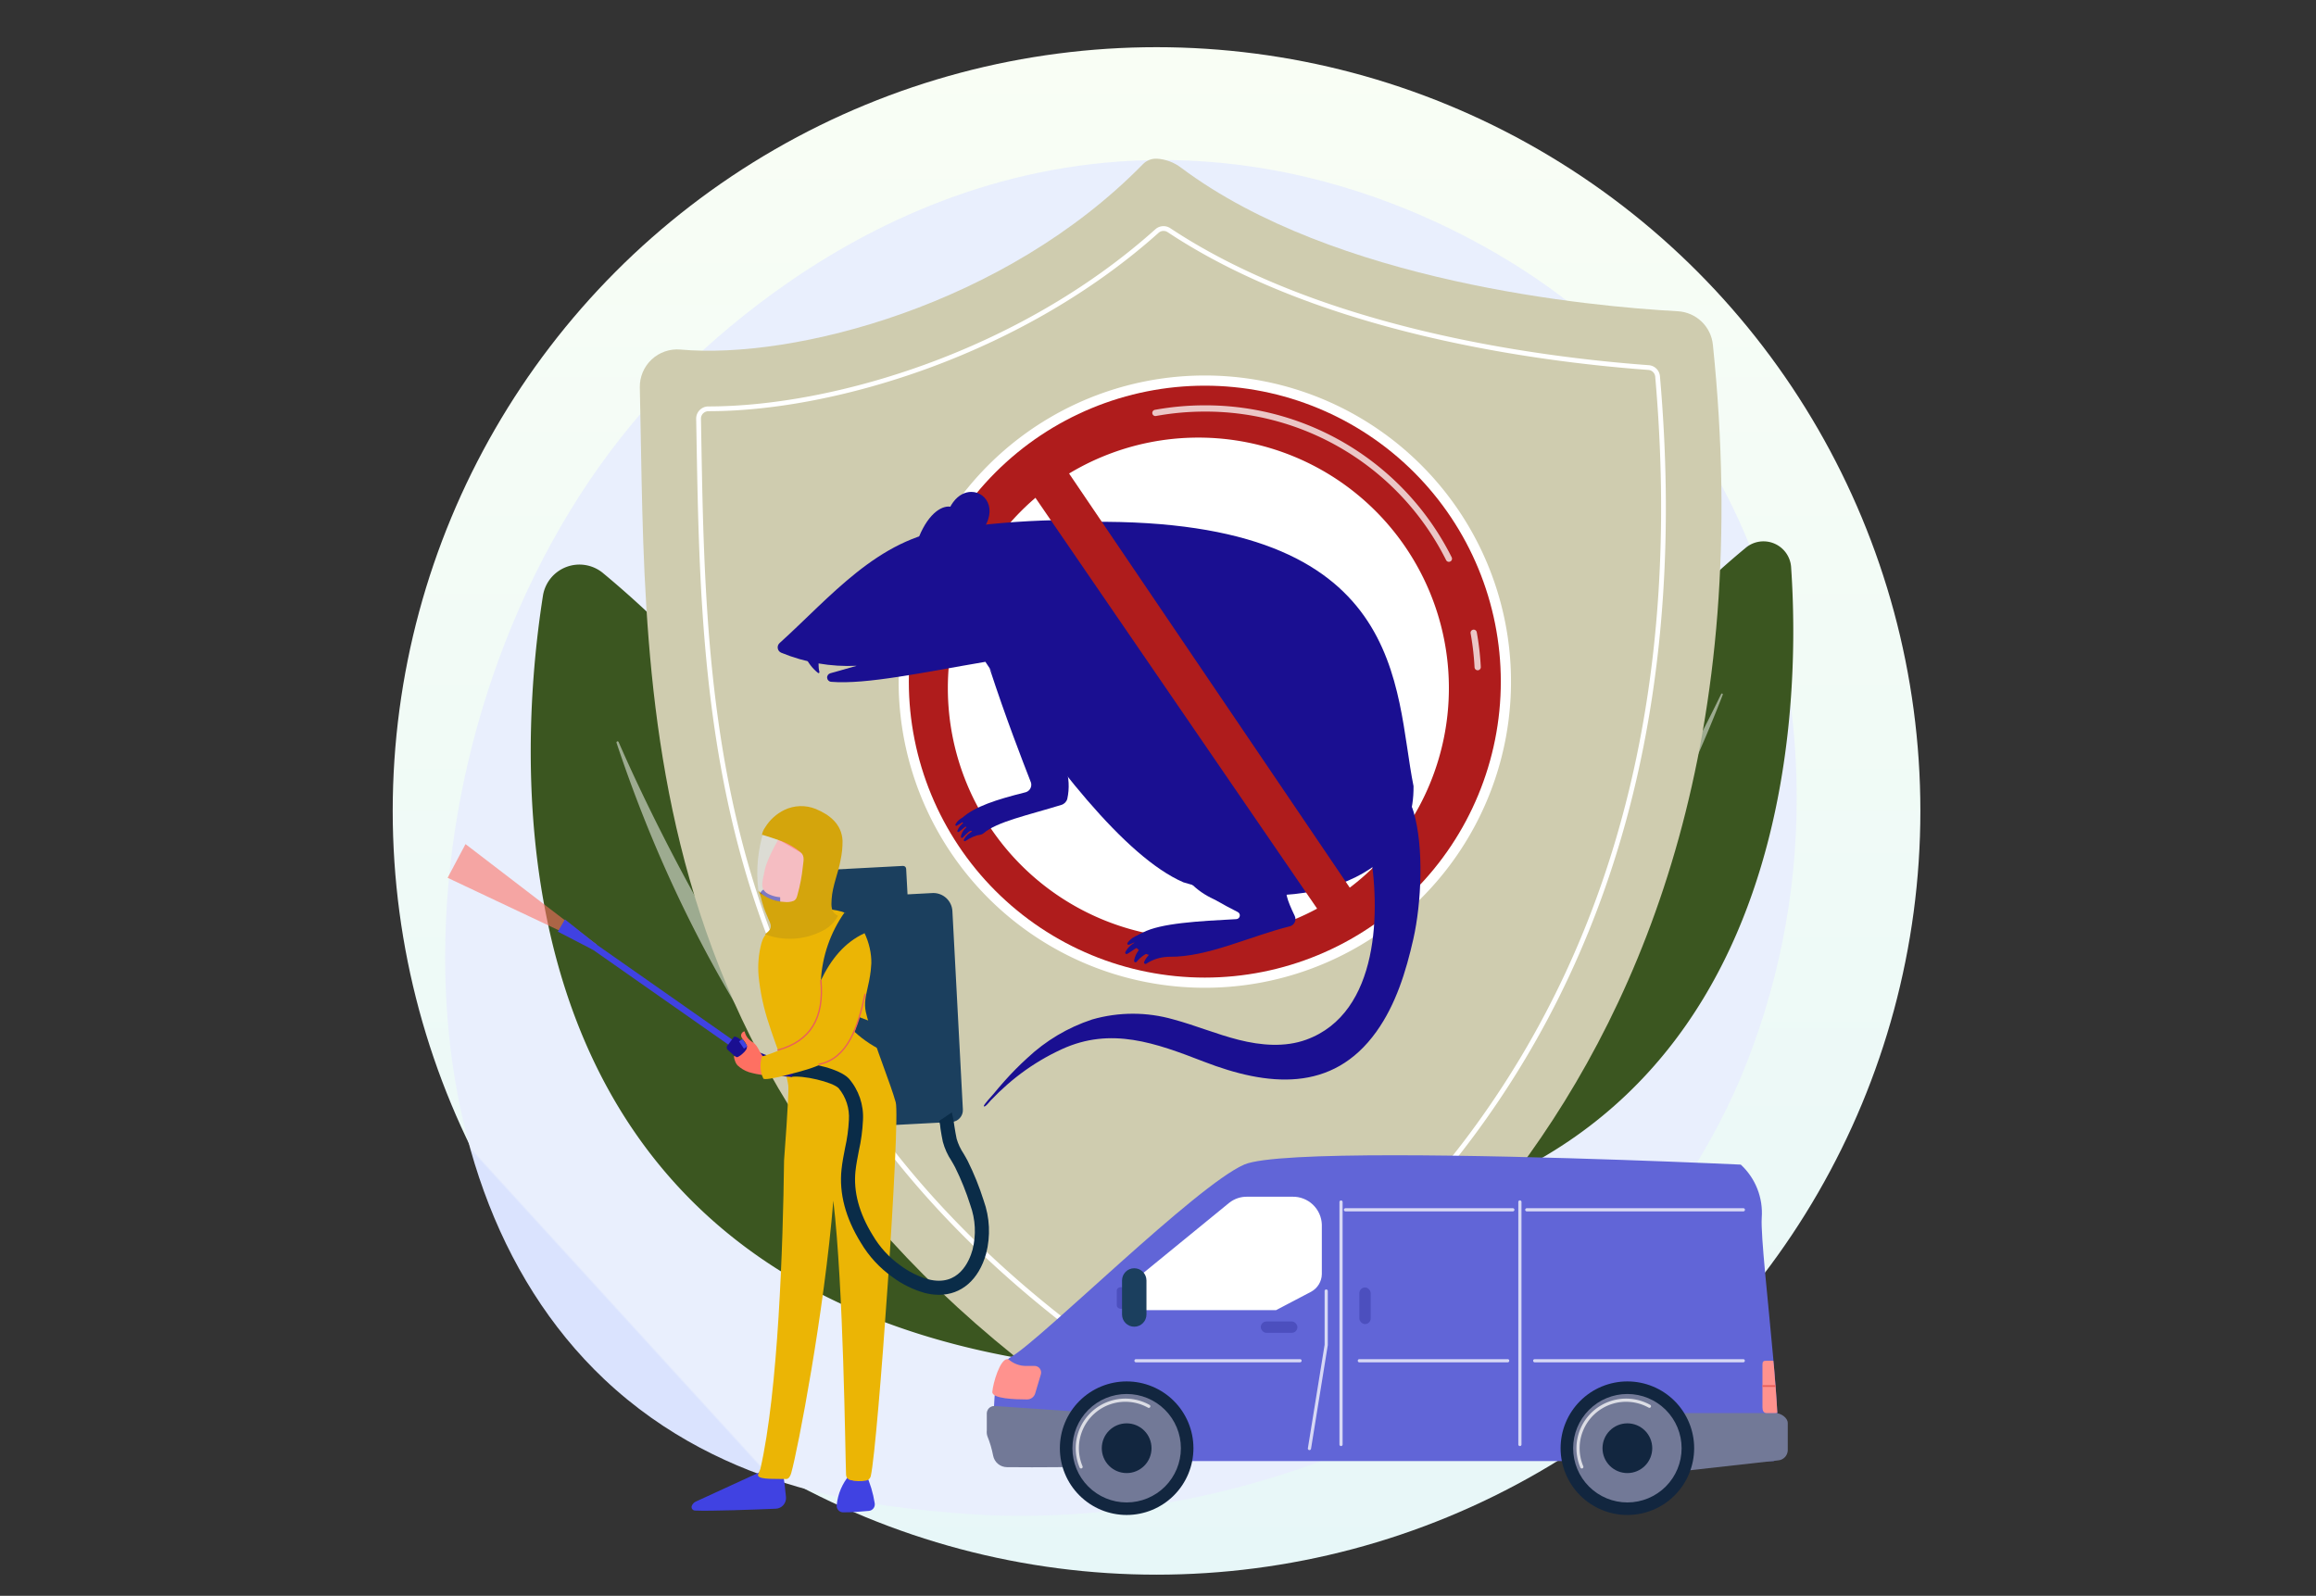 <svg xmlns="http://www.w3.org/2000/svg" xmlns:xlink="http://www.w3.org/1999/xlink" width="460" height="317" viewBox="0 0 460 317">
  <rect x="0" y="0" width="460" height="317" fill="#333333" stroke="none"/>
  <defs>
    <linearGradient id="linear-gradient" x1="0.5" x2="0.5" y2="1" gradientUnits="objectBoundingBox">
      <stop offset="0" stop-color="#f9fef5"/>
      <stop offset="1" stop-color="#e7f7f8"/>
    </linearGradient>
    <clipPath id="clip-path">
      <rect id="Rectángulo_375636" data-name="Rectángulo 375636" width="268.442" height="269.593" fill="none"/>
    </clipPath>
    <clipPath id="clip-path-2">
      <path id="Trazado_815046" data-name="Trazado 815046" d="M36.741,55.7C13.075,84.466.006,123.964,0,161.2v.038c0,32.538,9.982,63.345,31.584,83.774,24.126,22.815,55.024,25.372,70.381,26.643,56.244,4.655,128.028-22.647,155.222-86.21a143.184,143.184,0,0,0,11.255-55.875v-.148c-.012-24.546-6.234-48.886-18.972-68.806a124.168,124.168,0,0,0-25.257-28.657c-3.85-3.174-35.51-28.655-80.616-29.11-.41,0-.817-.006-1.225-.006C81.465,2.847,42.414,48.8,36.741,55.7" transform="translate(0 -2.846)" fill="none"/>
    </clipPath>
    <linearGradient id="linear-gradient-2" x1="0.149" y1="0.846" x2="0.15" y2="0.846" gradientUnits="objectBoundingBox">
      <stop offset="0" stop-color="#dae3fe"/>
      <stop offset="1" stop-color="#e9effd"/>
    </linearGradient>
    <clipPath id="clip-path-3">
      <rect id="Rectángulo_375549" data-name="Rectángulo 375549" width="268.442" height="269.594" fill="none"/>
    </clipPath>
    <clipPath id="clip-path-4">
      <rect id="Rectángulo_375547" data-name="Rectángulo 375547" width="88.57" height="120.08" fill="none"/>
    </clipPath>
    <clipPath id="clip-path-5">
      <rect id="Rectángulo_375548" data-name="Rectángulo 375548" width="78.566" height="102.799" fill="none"/>
    </clipPath>
    <clipPath id="clip-path-6">
      <path id="Trazado_815051" data-name="Trazado 815051" d="M502.988,0a3.614,3.614,0,0,0-2.66,1.039C472.9,29.1,430.921,39.94,408.423,37.917a7.41,7.41,0,0,0-8.07,7.558c1.435,62.289-3,146.356,100.776,211a7.426,7.426,0,0,0,7.094.41c20.823-9.863,121.222-65.74,105.256-219.941a7.407,7.407,0,0,0-6.953-6.635c-17.556-.966-68.129-5.688-98.638-28.49A8.755,8.755,0,0,0,503.034,0Z" transform="translate(-400.351 0.004)" fill="#cfccaf"/>
    </clipPath>
    <clipPath id="clip-path-8">
      <path id="Trazado_815053" data-name="Trazado 815053" d="M1178.312,2051.575c-9.57,4.16-40.361,34.793-46.185,38.123s-2.7,20.778-2.7,20.778h153.967c.962,0,1.078-3.96.787-9.547-.081-1.562-.194-3.294-.328-5.076-.014-.177-.027-.376-.04-.556-.129-1.647-.274-3.371-.427-5.115-1.032-11.551-2.513-24.45-2.3-28.022a13.068,13.068,0,0,0-4.16-10.572s-39.651-1.859-68.879-1.859c-14.573,0-26.554.462-29.739,1.847" transform="translate(-1128.589 -2049.728)" fill="#6165d7"/>
    </clipPath>
    <clipPath id="clip-path-9">
      <path id="Trazado_815054" data-name="Trazado 815054" d="M1114.262,2565.878a1.585,1.585,0,0,0-.414,1.23v3.172a2.752,2.752,0,0,0,.114,1.142,20.583,20.583,0,0,1,1.146,3.87,2.809,2.809,0,0,0,2.727,2.284c6.329.081,14.728-.05,14.728-.05V2566.6l-17.123-1.172c-.038,0-.076,0-.113,0a1.51,1.51,0,0,0-1.067.453" transform="translate(-1113.842 -2565.425)" fill="#727997"/>
    </clipPath>
    <clipPath id="clip-path-10">
      <path id="Trazado_815055" data-name="Trazado 815055" d="M2508.09,2580.016v11.92l22.564-2.527a2.076,2.076,0,0,0,1.871-1.926V2582c0-1.07-1.375-1.982-2.445-1.982Z" transform="translate(-2508.09 -2580.016)" fill="#727997"/>
    </clipPath>
    <clipPath id="clip-path-11">
      <path id="Trazado_815056" data-name="Trazado 815056" d="M2293.92,2528.2a13.265,13.265,0,1,0,13.265-13.265,13.265,13.265,0,0,0-13.265,13.265" transform="translate(-2293.92 -2514.939)" fill="#12263f"/>
    </clipPath>
    <clipPath id="clip-path-12">
      <path id="Trazado_815057" data-name="Trazado 815057" d="M2319.727,2551.517a10.772,10.772,0,1,0,10.772-10.772,10.773,10.773,0,0,0-10.772,10.772" transform="translate(-2319.727 -2540.745)" fill="#727997"/>
    </clipPath>
    <clipPath id="clip-path-14">
      <rect id="Rectángulo_375557" data-name="Rectángulo 375557" width="14.825" height="13.882" fill="none"/>
    </clipPath>
    <clipPath id="clip-path-15">
      <path id="Trazado_815059" data-name="Trazado 815059" d="M2380.114,2606.072a4.94,4.94,0,1,0,4.94-4.94,4.94,4.94,0,0,0-4.94,4.94" transform="translate(-2380.114 -2601.132)" fill="#12263f"/>
    </clipPath>
    <clipPath id="clip-path-16">
      <path id="Trazado_815060" data-name="Trazado 815060" d="M1264.177,2528.2a13.265,13.265,0,1,0,13.265-13.265,13.265,13.265,0,0,0-13.265,13.265" transform="translate(-1264.177 -2514.939)" fill="#12263f"/>
    </clipPath>
    <clipPath id="clip-path-17">
      <path id="Trazado_815061" data-name="Trazado 815061" d="M1289.984,2551.517a10.772,10.772,0,1,0,10.772-10.772,10.773,10.773,0,0,0-10.772,10.772" transform="translate(-1289.984 -2540.745)" fill="#727997"/>
    </clipPath>
    <clipPath id="clip-path-19">
      <rect id="Rectángulo_375562" data-name="Rectángulo 375562" width="14.826" height="13.882" fill="none"/>
    </clipPath>
    <clipPath id="clip-path-20">
      <path id="Trazado_815063" data-name="Trazado 815063" d="M1350.371,2606.072a4.94,4.94,0,1,0,4.94-4.94,4.94,4.94,0,0,0-4.94,4.94" transform="translate(-1350.371 -2601.132)" fill="#12263f"/>
    </clipPath>
    <clipPath id="clip-path-21">
      <path id="Trazado_815064" data-name="Trazado 815064" d="M1423.418,2135.023a5.6,5.6,0,0,0-3.582,1.222l-19.568,15.988a3.1,3.1,0,0,0-.844,3.272,2.966,2.966,0,0,0,2.584,2.046h27.157l6.975-3.662a4.076,4.076,0,0,0,2.109-3.47v-9.865a5.731,5.731,0,0,0-5.855-5.532Z" transform="translate(-1399.264 -2135.023)" fill="#fff"/>
    </clipPath>
    <clipPath id="clip-path-23">
      <rect id="Rectángulo_375566" data-name="Rectángulo 375566" width="0.632" height="48.808" fill="none"/>
    </clipPath>
    <clipPath id="clip-path-25">
      <rect id="Rectángulo_375568" data-name="Rectángulo 375568" width="33.905" height="0.632" fill="none"/>
    </clipPath>
    <clipPath id="clip-path-26">
      <rect id="Rectángulo_375569" data-name="Rectángulo 375569" width="43.609" height="0.632" fill="none"/>
    </clipPath>
    <clipPath id="clip-path-27">
      <rect id="Rectángulo_375570" data-name="Rectángulo 375570" width="42.049" height="0.632" fill="none"/>
    </clipPath>
    <clipPath id="clip-path-28">
      <rect id="Rectángulo_375571" data-name="Rectángulo 375571" width="30.092" height="0.632" fill="none"/>
    </clipPath>
    <clipPath id="clip-path-29">
      <rect id="Rectángulo_375572" data-name="Rectángulo 375572" width="3.96" height="31.926" fill="none"/>
    </clipPath>
    <clipPath id="clip-path-30">
      <path id="Trazado_815072" data-name="Trazado 815072" d="M1125.281,2475.635c-.1,1.357,4.572,1.5,6.891,1.5a1.677,1.677,0,0,0,1.622-1.2l1.116-3.749a1.314,1.314,0,0,0-1.37-1.708h-1.463a5.212,5.212,0,0,1-3.585-1.312.69.69,0,0,0-.226-.038c-1.469,0-2.854,4.785-2.987,6.5" transform="translate(-1125.279 -2469.135)" fill="none"/>
    </clipPath>
    <linearGradient id="linear-gradient-3" x1="-10.61" y1="2.848" x2="-10.6" y2="2.848" gradientUnits="objectBoundingBox">
      <stop offset="0" stop-color="#febbba"/>
      <stop offset="1" stop-color="#ff928e"/>
    </linearGradient>
    <clipPath id="clip-path-31">
      <path id="Trazado_815073" data-name="Trazado 815073" d="M1381.255,2321.677v2.956c0,.371.366.672.867.672s.866-.3.866-.672v-2.956c0-.371-.365-.672-.866-.672s-.867.3-.867.672" transform="translate(-1381.255 -2321.005)" fill="#4c4fbe"/>
    </clipPath>
    <clipPath id="clip-path-32">
      <path id="Trazado_815074" data-name="Trazado 815074" d="M1392.021,2284.584v6.759a2.426,2.426,0,0,0,4.852,0v-6.759a2.426,2.426,0,1,0-4.852,0" transform="translate(-1392.021 -2282.158)" fill="#1b3f5e"/>
    </clipPath>
    <clipPath id="clip-path-34">
      <rect id="Rectángulo_375577" data-name="Rectángulo 375577" width="33.211" height="0.632" fill="none"/>
    </clipPath>
    <clipPath id="clip-path-35">
      <rect id="Rectángulo_375580" data-name="Rectángulo 375580" width="2.253" height="7.279" rx="1.126" fill="#4c4fbe"/>
    </clipPath>
    <clipPath id="clip-path-36">
      <rect id="Rectángulo_375582" data-name="Rectángulo 375582" width="7.279" height="2.253" rx="1.126" fill="#4c4fbe"/>
    </clipPath>
    <clipPath id="clip-path-37">
      <path id="Trazado_815076" data-name="Trazado 815076" d="M2709.878,2472.356c-.632,0-.823.137-.823.769v8.466c0,.631.192,1.164.823,1.164h1.747a1.122,1.122,0,0,0,.379-.078c-.081-1.562-.193-3.263-.328-5.044-.013-.177-.026-.173-.04-.353-.129-1.648-.274-3.883-.427-4.922Z" transform="translate(-2709.055 -2472.356)" fill="none"/>
    </clipPath>
    <linearGradient id="linear-gradient-4" x1="-78.679" y1="2.94" x2="-78.65" y2="2.94" xlink:href="#linear-gradient-3"/>
    <clipPath id="clip-path-38">
      <path id="Trazado_815077" data-name="Trazado 815077" d="M2709.055,2522.6v.346h2.621c-.013-.346-.026-.346-.04-.346Z" transform="translate(-2709.055 -2522.598)" fill="none"/>
    </clipPath>
    <linearGradient id="linear-gradient-5" x1="-154.269" y1="11.253" x2="-154.212" y2="11.253" gradientUnits="objectBoundingBox">
      <stop offset="0" stop-color="#e1473d"/>
      <stop offset="1" stop-color="#e9605a"/>
    </linearGradient>
    <clipPath id="clip-path-39">
      <path id="Trazado_815078" data-name="Trazado 815078" d="M522.156,2689.03l-14.526,6.676a1.55,1.55,0,0,0-.792.835.692.692,0,0,0,.609.948c3.155.141,11.949-.192,16.06-.364a2.127,2.127,0,0,0,2.035-2.3c-.27-3.087-.821-6.206-.821-6.206Z" transform="translate(-506.789 -2688.615)" fill="none"/>
    </clipPath>
    <linearGradient id="linear-gradient-6" x1="-3.887" y1="0.763" x2="-3.88" y2="0.763" gradientUnits="objectBoundingBox">
      <stop offset="0" stop-color="#4f52ff"/>
      <stop offset="1" stop-color="#4042e2"/>
    </linearGradient>
    <clipPath id="clip-path-40">
      <path id="Trazado_815079" data-name="Trazado 815079" d="M648.215,2667.836c1.738,1.334,4.282.149,4.282.149l.443-3.73-3.671-.576Z" transform="translate(-648.215 -2663.679)" fill="none"/>
    </clipPath>
    <linearGradient id="linear-gradient-7" x1="-13.251" y1="2.245" x2="-13.23" y2="2.245" gradientUnits="objectBoundingBox">
      <stop offset="0" stop-color="#f9b776"/>
      <stop offset="1" stop-color="#f47960"/>
    </linearGradient>
    <clipPath id="clip-path-41">
      <path id="Trazado_815080" data-name="Trazado 815080" d="M807.689,2705.638a10.914,10.914,0,0,0-2.548,5.985,1.294,1.294,0,0,0,1.281,1.443c1.674.011,3.764-.16,5.121-.293a1.3,1.3,0,0,0,1.142-1.554,22.442,22.442,0,0,0-1.726-5.758Z" transform="translate(-805.132 -2705.461)" fill="none"/>
    </clipPath>
    <linearGradient id="linear-gradient-8" x1="-8.31" y1="0.978" x2="-8.3" y2="0.978" xlink:href="#linear-gradient-6"/>
    <clipPath id="clip-path-42">
      <path id="Trazado_815081" data-name="Trazado 815081" d="M831.207,2659.583a3.649,3.649,0,0,0,3.045-.209l1.034-5.641-3.586-.219Z" transform="translate(-831.207 -2653.513)" fill="none"/>
    </clipPath>
    <linearGradient id="linear-gradient-9" x1="-19.679" y1="2.01" x2="-19.655" y2="2.01" xlink:href="#linear-gradient-7"/>
    <clipPath id="clip-path-43">
      <path id="Trazado_815082" data-name="Trazado 815082" d="M773.942,1454.649l-17.914.946.328,6.216,18.519-.978-.3-5.611a.605.605,0,0,0-.6-.574h-.032" transform="translate(-756.028 -1454.648)" fill="#1b3f5e"/>
    </clipPath>
    <clipPath id="clip-path-44">
      <path id="Trazado_815083" data-name="Trazado 815083" d="M777.91,1510.415l-22.887,1.208a1.133,1.133,0,0,0-1.068,1.187l2.286,43.295a1.133,1.133,0,0,0,1.187,1.068l24.315-1.284a2.358,2.358,0,0,0,2.224-2.472l-2.081-39.427a3.793,3.793,0,0,0-3.775-3.581q-.1,0-.2.005" transform="translate(-753.953 -1510.41)" fill="#1b3f5e"/>
    </clipPath>
    <clipPath id="clip-path-45">
      <path id="Trazado_815085" data-name="Trazado 815085" d="M654.743,1490.968c-3.608.039-6.524.944-6.513,2.021s2.946,1.92,6.554,1.882,6.524-.944,6.513-2.022c-.011-1.054-2.818-1.883-6.316-1.883h-.238" transform="translate(-648.231 -1490.967)" fill="none"/>
    </clipPath>
    <linearGradient id="linear-gradient-10" x1="-4.65" y1="23.796" x2="-4.643" y2="23.796" gradientUnits="objectBoundingBox">
      <stop offset="0" stop-color="#09005d"/>
      <stop offset="1" stop-color="#1a0f91"/>
    </linearGradient>
    <clipPath id="clip-path-46">
      <path id="Trazado_815086" data-name="Trazado 815086" d="M688.756,1485.617l.08,6.529a1.1,1.1,0,0,0,.621.981c3.432,1.611,5.7.309,6.706-.546a1.175,1.175,0,0,0,.344-1.287l-2.658-7.533Z" transform="translate(-688.756 -1483.761)" fill="none"/>
    </clipPath>
    <linearGradient id="linear-gradient-11" x1="-4.952" y1="11.481" x2="-4.944" y2="11.481" xlink:href="#linear-gradient-3"/>
    <clipPath id="clip-path-47">
      <path id="Trazado_815087" data-name="Trazado 815087" d="M652.665,1397.759c-.483,2.529-1.253,4.108,1.623,5.016a6.317,6.317,0,0,0,7.239-2.585s2.63-3.628,2.372-5.292-7.988-4.237-7.988-4.237-2.763,4.57-3.246,7.1" transform="translate(-652.196 -1390.66)" fill="none"/>
    </clipPath>
    <linearGradient id="linear-gradient-12" x1="-3.264" y1="7.567" x2="-3.259" y2="7.567" xlink:href="#linear-gradient-3"/>
    <clipPath id="clip-path-48">
      <path id="Trazado_815088" data-name="Trazado 815088" d="M739.336,1453.51l.175,1.407c1.133.033,3.593-2.288,2.32-3.344a.875.875,0,0,0-.565-.226c-1.047,0-1.93,2.162-1.93,2.162" transform="translate(-739.336 -1451.348)" fill="none"/>
    </clipPath>
    <linearGradient id="linear-gradient-13" x1="-13.561" y1="24.985" x2="-13.542" y2="24.985" xlink:href="#linear-gradient-7"/>
    <clipPath id="clip-path-49">
      <path id="Trazado_815089" data-name="Trazado 815089" d="M652.957,1543.286c-1.182.146-2.338.123-3.509.364q-1.026.211-2.028.521a8.4,8.4,0,0,0-1.878.695.121.121,0,0,0-.059.061.127.127,0,0,0,.024.1c.4.716.807,1.342.394,2.161-.2.394-.608.6-.9.914a3.7,3.7,0,0,0-.725,1.205c-.08.2-.15.41-.211.619a19.022,19.022,0,0,0-.557,6.467,43.448,43.448,0,0,0,2.109,9.712c.869,2.9,3.41,9.036,3.786,12.047.2,1.632-.848,14.9-.836,14.909-.2,16.669-1.162,45.874-4.707,61.281-.083.361-.61,1.07-.428,1.381.442.756,3.7.544,5.531.608.568.02.873-.647,1.034-1.213,1.311-4.625,6.556-31.928,8.357-54.079,2.04,17.413,2.34,49.459,2.528,54.464a1.073,1.073,0,0,0,.744.995,7.276,7.276,0,0,0,3.257.136,1.151,1.151,0,0,0,.912-.895c1.436-6.35,5.919-70.82,4.952-74.237-1.116-3.921-3.427-9.4-4.551-13.322-.442-1.542-1.043-3.04-1.386-4.61-.4-1.81.04-3.306.415-5.092a25.407,25.407,0,0,0,.675-4.588c.091-3.747-1.889-9.1-5.845-10.261a14.462,14.462,0,0,0-4.085-.539,24.648,24.648,0,0,0-3.01.2" transform="translate(-643.392 -1543.084)" fill="#ebb505"/>
    </clipPath>
    <clipPath id="clip-path-51">
      <rect id="Rectángulo_375596" data-name="Rectángulo 375596" width="10.184" height="14.527" fill="none"/>
    </clipPath>
    <clipPath id="clip-path-52">
      <path id="Trazado_815090" data-name="Trazado 815090" d="M643.03,1383.143a27.782,27.782,0,0,0-1.085,11.628c1.79,2.36,2.316,1.822,5.535,2.837a2.527,2.527,0,0,0,2.8-2.047l1.636-7.274Z" transform="translate(-641.732 -1383.143)" fill="none"/>
    </clipPath>
    <linearGradient id="linear-gradient-14" x1="-5.916" y1="9.207" x2="-5.906" y2="9.207" xlink:href="#linear-gradient-2"/>
    <clipPath id="clip-path-53">
      <path id="Trazado_815091" data-name="Trazado 815091" d="M649.171,1332.406a9.236,9.236,0,0,0-3.816,3.467,3.679,3.679,0,0,0-.632,1.471c.008-.083,3.663,1.146,3.974,1.275a13.65,13.65,0,0,1,3.682,2.159c.967.826.543,1.872.455,3a32.361,32.361,0,0,1-1.015,5.352c-.145.576-.252,1.061-.8,1.336a3.739,3.739,0,0,1-1.848.208A8,8,0,0,1,644,1348.51a4.749,4.749,0,0,1,.5,1.217q.25,1.016.577,2.012c.346,1.045.836,2.01,1.242,3.026.468,1.169-.121,1.627-.981,2.346a14.136,14.136,0,0,0,11.157-.569,6.918,6.918,0,0,0,3.34-3.128c-1.428-.631-1.356-1.975-1.269-3.3.173-2.659,1.307-5.136,1.774-7.741a17.293,17.293,0,0,0,.392-3.88c-.159-3.244-2.531-5.137-5.319-6.288a7.7,7.7,0,0,0-6.242.2" transform="translate(-644.001 -1331.64)" fill="#d4a50c"/>
    </clipPath>
    <clipPath id="clip-path-54">
      <path id="Trazado_815092" data-name="Trazado 815092" d="M705.609,1859.206l.518,2.749c2.248-.425,8.283.995,9.49,2.233a8.94,8.94,0,0,1,2.039,6.287,32.235,32.235,0,0,1-.769,5.618c-.27,1.377-.549,2.8-.7,4.247-.5,4.721.787,9.613,3.834,14.538a22.292,22.292,0,0,0,6.252,6.8,19.678,19.678,0,0,0,6.461,3.184,11.342,11.342,0,0,0,2.8.367c4.445,0,7.92-2.959,9.379-8.2a17.886,17.886,0,0,0-.491-10.53,54.7,54.7,0,0,0-3.169-7.861c-.259-.5-.547-.992-.826-1.465a10.684,10.684,0,0,1-1.375-2.94c-.173-.8-.3-1.6-.436-2.443A19.964,19.964,0,0,0,738.1,1869l-2.513,1.683a6.775,6.775,0,0,1,.258,1.544c.135.848.275,1.725.466,2.6a12.89,12.89,0,0,0,1.7,3.764c.271.459.526.893.748,1.325a52.255,52.255,0,0,1,3.006,7.478,15.1,15.1,0,0,1,.445,8.883c-.634,2.278-2.759,7.411-8.791,5.874a17.021,17.021,0,0,1-5.544-2.762,19.34,19.34,0,0,1-5.481-5.977c-2.712-4.385-3.866-8.681-3.431-12.77.141-1.324.4-2.627.666-4.006a34.8,34.8,0,0,0,.821-6.108,11.584,11.584,0,0,0-2.833-8.287c-1.847-1.895-7.3-3.14-10.565-3.14a8.025,8.025,0,0,0-1.446.111" transform="translate(-705.609 -1859.095)" fill="#0a2c48"/>
    </clipPath>
    <clipPath id="clip-path-55">
      <rect id="Rectángulo_375601" data-name="Rectángulo 375601" width="1.259" height="37.951" transform="matrix(0.574, -0.819, 0.819, 0.574, 0, 1.031)" fill="none"/>
    </clipPath>
    <linearGradient id="linear-gradient-15" x1="-1.03" y1="3.471" x2="-1.026" y2="3.471" xlink:href="#linear-gradient-6"/>
    <clipPath id="clip-path-56">
      <path id="Trazado_815093" data-name="Trazado 815093" d="M580.437,1805.7l-1.155,1.567a.678.678,0,0,0-.179.941c3.406,3.256,6.654,5.063,12.785,5.468l1.191-2.8c-4.972-.777-8.859-2.2-11.292-4.491a2.031,2.031,0,0,0-1.184-.726.292.292,0,0,0-.167.045" transform="translate(-578.985 -1805.659)" fill="none"/>
    </clipPath>
    <linearGradient id="linear-gradient-16" x1="-5.132" y1="6.312" x2="-5.124" y2="6.312" xlink:href="#linear-gradient-10"/>
    <clipPath id="clip-path-57">
      <path id="Trazado_815094" data-name="Trazado 815094" d="M596.034,1795.006a.7.7,0,0,0-.373.229c-.563.626,0,1.193.411,1.711.344.439.713,1.073.392,1.631a3.547,3.547,0,0,1-.732.838,3.747,3.747,0,0,1-.9.643.423.423,0,0,1-.343.049c-.055-.015-.4-.252-.41-.246-.212.133.155,1.062.235,1.258a1.988,1.988,0,0,0,.4.625,6.131,6.131,0,0,0,2.279,1.359,20.033,20.033,0,0,0,2.919.6,4.378,4.378,0,0,0,2.172.073,1.551,1.551,0,0,0,1.145-1.514,1.062,1.062,0,0,0-.025-.134,1.529,1.529,0,0,0-.779-.907c-.631-.35-1.365-.4-2.008-.743-1.339-.709-1.4-2.509-2.675-3.325a3.232,3.232,0,0,1-1.6-2.083.1.1,0,0,0-.02-.054.066.066,0,0,0-.05-.018.18.18,0,0,0-.033,0" transform="translate(-594.013 -1795.003)" fill="none"/>
    </clipPath>
    <linearGradient id="linear-gradient-17" x1="-5.837" y1="9.515" x2="-5.827" y2="9.515" gradientUnits="objectBoundingBox">
      <stop offset="0" stop-color="#ff928e"/>
      <stop offset="1" stop-color="#fe7062"/>
    </linearGradient>
    <clipPath id="clip-path-58">
      <path id="Trazado_815095" data-name="Trazado 815095" d="M662.361,1603.708a8.861,8.861,0,0,0-1.76,5.109c-.3,3.678.421,7.88-1.9,11.025s-6.261,4.9-9.9,6.006a5.835,5.835,0,0,0,.255,4.36c.305.646,7.779-1.5,8.651-1.778a21.216,21.216,0,0,0,6.25-3.036c2.3-1.711,3.2-3.709,3.949-6.385q.75-2.675,1.375-5.382.395-1.71.74-3.43a9.446,9.446,0,0,0,.175-4.205,5.037,5.037,0,0,0-4.725-3.75,4.011,4.011,0,0,0-3.109,1.468" transform="translate(-648.497 -1602.24)" fill="#ebb505"/>
    </clipPath>
    <clipPath id="clip-path-59">
      <path id="Trazado_815096" data-name="Trazado 815096" d="M604.962,1811.173l-.6.405.98,1.441.612-.416a.1.1,0,0,0,.026-.138l-.857-1.26a.119.119,0,0,0-.166-.032" transform="translate(-604.367 -1811.153)" fill="none"/>
    </clipPath>
    <linearGradient id="linear-gradient-18" x1="-35.395" y1="50.723" x2="-35.336" y2="50.723" xlink:href="#linear-gradient-6"/>
    <clipPath id="clip-path-61">
      <rect id="Rectángulo_375607" data-name="Rectángulo 375607" width="29.636" height="19.99" fill="none"/>
    </clipPath>
    <clipPath id="clip-path-62">
      <path id="Trazado_815097" data-name="Trazado 815097" d="M34.708,1429.783l-26.081-19.99-3.554,6.693,25.988,12.279Z" transform="translate(-5.072 -1409.794)" fill="none"/>
    </clipPath>
    <linearGradient id="linear-gradient-19" x1="0.045" y1="3.956" x2="0.048" y2="3.956" xlink:href="#linear-gradient-17"/>
    <clipPath id="clip-path-63">
      <path id="Trazado_815098" data-name="Trazado 815098" d="M231.784,1567.072l7.018,3.633.722-1.031-6.336-5.034Z" transform="translate(-231.784 -1564.64)" fill="none"/>
    </clipPath>
    <linearGradient id="linear-gradient-20" x1="-3.036" y1="13.692" x2="-3.023" y2="13.692" xlink:href="#linear-gradient-6"/>
    <clipPath id="clip-path-64">
      <path id="Trazado_815099" data-name="Trazado 815099" d="M772.722,1564.01c2-4.188,4.7-7.536,8.67-9.363,0-2.038-2.163-3.948-3.985-4.107a25.926,25.926,0,0,0-4.685,13.47" transform="translate(-772.722 -1550.54)" fill="#1b3f5e"/>
    </clipPath>
    <clipPath id="clip-path-65">
      <path id="Trazado_815100" data-name="Trazado 815100" d="M842.107,1768.5a22.276,22.276,0,0,0,6.275,4.075l-.806-5.827c-2.132-.219-1.688-.1-4.574-1.188Z" transform="translate(-842.107 -1765.558)" fill="#1b3f5e"/>
    </clipPath>
    <clipPath id="clip-path-66">
      <path id="Trazado_815101" data-name="Trazado 815101" d="M691.7,1688.635a.133.133,0,0,0-.12.144c.692,7.458-2.066,11.942-8.432,13.706a.132.132,0,0,0,.035.26.137.137,0,0,0,.036,0c6.509-1.8,9.33-6.379,8.624-13.986a.129.129,0,0,0-.129-.12H691.7" transform="translate(-683.052 -1688.634)" fill="none"/>
    </clipPath>
    <linearGradient id="linear-gradient-21" x1="-4.286" y1="6.397" x2="-4.279" y2="6.397" xlink:href="#linear-gradient-5"/>
    <clipPath id="clip-path-67">
      <path id="Trazado_815102" data-name="Trazado 815102" d="M776.632,1717.4c-1.381,6.507-3.431,12.682-9.035,13.8a.132.132,0,0,0,.026.262l.026,0c5.754-1.152,7.843-7.414,9.242-14.009a.132.132,0,0,0-.1-.157l-.027,0a.132.132,0,0,0-.13.1" transform="translate(-767.491 -1717.295)" fill="none"/>
    </clipPath>
    <linearGradient id="linear-gradient-22" x1="-4.853" y1="6.226" x2="-4.847" y2="6.226" xlink:href="#linear-gradient-5"/>
    <clipPath id="clip-path-69">
      <path id="Trazado_815104" data-name="Trazado 815104" d="M953.563,525.717a58.789,58.789,0,1,0,58.789-58.789,58.789,58.789,0,0,0-58.789,58.789" transform="translate(-953.563 -466.928)" fill="#af1c1c"/>
    </clipPath>
    <clipPath id="clip-path-71">
      <rect id="Rectángulo_375616" data-name="Rectángulo 375616" width="2.031" height="8.059" fill="none"/>
    </clipPath>
    <clipPath id="clip-path-72">
      <rect id="Rectángulo_375617" data-name="Rectángulo 375617" width="59.51" height="31.09" fill="none"/>
    </clipPath>
    <clipPath id="clip-path-73">
      <path id="Trazado_815108" data-name="Trazado 815108" d="M717.977,745.312c-14.308,1.836-23.748,13.553-33.8,22.623a1.153,1.153,0,0,0,.318,1.912,35.01,35.01,0,0,0,15.013,2.6l-5.26,1.488a.865.865,0,0,0,.166,1.694c6.98.582,18.549-1.919,30.642-3.971,13.094,19.955,27.78,38.8,39.326,43.8,21.6,6.7,45.969.536,45.71-19.105-3.93-19.435-.867-53.133-63.964-52.5a70.593,70.593,0,0,0-7.068-.337,166.52,166.52,0,0,0-21.079,1.792" transform="translate(-683.794 -743.52)" fill="none"/>
    </clipPath>
    <linearGradient id="linear-gradient-23" x1="-0.384" y1="1.596" x2="-0.383" y2="1.596" xlink:href="#linear-gradient-10"/>
    <clipPath id="clip-path-74">
      <path id="Trazado_815109" data-name="Trazado 815109" d="M1188.545,1330.993c-.728.559-4.438,2.853-4.241,3.994,2.364,12.513,2.085,33.085-12.5,38.388-4.266,1.551-9.013,1.14-13.415.03s-8.61-2.885-12.994-4.063a29.247,29.247,0,0,0-16.11.015,34.57,34.57,0,0,0-12.918,7.69,59.864,59.864,0,0,0-4.519,4.573q-1.108,1.241-2.163,2.528c-.254.309-2.037,2.2-1.917,2.434.182.358,1.185-.952,1.363-1.14q.8-.836,1.628-1.636,1.66-1.593,3.469-3.022a44.7,44.7,0,0,1,7.887-4.978q.56-.276,1.127-.537c9.792-4.5,18.644-1.236,28.207,2.462,12.594,4.87,25.524,6.3,34.285-5.95,3.87-5.411,5.873-11.924,7.341-18.412,1.6-7.07,2.139-18.217.036-25.3-.34-1.146-.63-1.591-.932-1.591-.781,0-1.637,2.985-3.633,4.516" transform="translate(-1107.761 -1326.477)" fill="none"/>
    </clipPath>
    <linearGradient id="linear-gradient-24" x1="-0.934" y1="1.568" x2="-0.933" y2="1.568" xlink:href="#linear-gradient-10"/>
    <clipPath id="clip-path-75">
      <path id="Trazado_815110" data-name="Trazado 815110" d="M1023.924,694.251h6.785c4.52-4.723,2.005-8.872-1.175-8.871-2.431,0-5.25,2.425-5.611,8.871" transform="translate(-1023.924 -685.38)" fill="none"/>
    </clipPath>
    <linearGradient id="linear-gradient-25" x1="-6.809" y1="14.487" x2="-6.803" y2="14.487" xlink:href="#linear-gradient-10"/>
    <clipPath id="clip-path-76">
      <path id="Trazado_815111" data-name="Trazado 815111" d="M967.228,723.49h6.785c3.474-4.588,2.256-7.986-.2-7.986-2,0-4.824,2.262-6.589,7.986" transform="translate(-967.228 -715.504)" fill="none"/>
    </clipPath>
    <linearGradient id="linear-gradient-26" x1="-7.119" y1="15.778" x2="-7.112" y2="15.778" xlink:href="#linear-gradient-10"/>
    <clipPath id="clip-path-77">
      <path id="Trazado_815112" data-name="Trazado 815112" d="M739.831,1022.5a9.053,9.053,0,0,0,2.6,3.4.18.18,0,0,0,.29-.171,6.114,6.114,0,0,1,.085-3.232Z" transform="translate(-739.831 -1022.502)" fill="none"/>
    </clipPath>
    <linearGradient id="linear-gradient-27" x1="-15.445" y1="37.325" x2="-15.424" y2="37.325" xlink:href="#linear-gradient-10"/>
    <clipPath id="clip-path-78">
      <path id="Trazado_815113" data-name="Trazado 815113" d="M1497.919,1221.942c-7.79,1.612-12.728,9.573-11.029,17.781s9.39,13.555,17.18,11.943,12.728-9.573,11.029-17.781a15,15,0,0,0-14.389-12.23,13.755,13.755,0,0,0-2.791.287" transform="translate(-1486.555 -1221.655)" fill="none"/>
    </clipPath>
    <linearGradient id="linear-gradient-28" x1="-3.093" y1="3.588" x2="-3.091" y2="3.588" xlink:href="#linear-gradient-10"/>
    <clipPath id="clip-path-79">
      <path id="Trazado_815114" data-name="Trazado 815114" d="M1437.508,1457.934a.742.742,0,0,1-.293,1.4c-7.5.4-15,.794-18.565,2.663-3.566,1.339-1.546,5.178,5.262,4.813,7.6.1,16.035-4.1,23.913-6.043a1.48,1.48,0,0,0,.986-2.075c-1.564-3.269-2.052-4.761-1.568-6.839l-22.329-3.722c3.354,2.044-.063,3.418,12.594,9.8" transform="translate(-1416.916 -1448.135)" fill="none"/>
    </clipPath>
    <linearGradient id="linear-gradient-29" x1="-3.409" y1="3.927" x2="-3.407" y2="3.927" xlink:href="#linear-gradient-10"/>
    <clipPath id="clip-path-80">
      <path id="Trazado_815115" data-name="Trazado 815115" d="M1437.3,1631.208a.289.289,0,0,0,.418.364,8.2,8.2,0,0,1,4.3-1.366l-2.673-1.225a4.747,4.747,0,0,0-2.047,2.227" transform="translate(-1437.274 -1628.981)" fill="none"/>
    </clipPath>
    <linearGradient id="linear-gradient-30" x1="-26.355" y1="20.856" x2="-26.337" y2="20.856" xlink:href="#linear-gradient-10"/>
    <clipPath id="clip-path-81">
      <path id="Trazado_815116" data-name="Trazado 815116" d="M1416.813,1624.537a.289.289,0,0,0,.492.256,6.15,6.15,0,0,1,3.229-2.116l-2.256-.786a4.749,4.749,0,0,0-1.465,2.647" transform="translate(-1416.807 -1621.89)" fill="none"/>
    </clipPath>
    <linearGradient id="linear-gradient-31" x1="-30.273" y1="23.775" x2="-30.251" y2="23.775" xlink:href="#linear-gradient-10"/>
    <clipPath id="clip-path-82">
      <path id="Trazado_815117" data-name="Trazado 815117" d="M1398.608,1613.557a.268.268,0,0,0,.368.359c1.263-.706,1.845-1.489,2.831-1.321l-1.185-.994a4.4,4.4,0,0,0-2.014,1.955" transform="translate(-1398.576 -1611.602)" fill="none"/>
    </clipPath>
    <linearGradient id="linear-gradient-32" x1="-33.046" y1="28.106" x2="-33.022" y2="28.106" xlink:href="#linear-gradient-10"/>
    <clipPath id="clip-path-83">
      <path id="Trazado_815118" data-name="Trazado 815118" d="M1402.922,1598.5a.251.251,0,0,0,.292.384c1.268-.48,1.916-1.126,2.806-.835l-.962-1.084a4.13,4.13,0,0,0-2.136,1.535" transform="translate(-1402.873 -1596.968)" fill="none"/>
    </clipPath>
    <linearGradient id="linear-gradient-33" x1="-35.555" y1="32.648" x2="-35.53" y2="32.648" xlink:href="#linear-gradient-10"/>
    <clipPath id="clip-path-84">
      <path id="Trazado_815119" data-name="Trazado 815119" d="M1066.4,1384.69a.22.22,0,0,0,.322.271,8.449,8.449,0,0,1,3-1.312.056.056,0,0,0,.014-.109l-1.552-.562a4.293,4.293,0,0,0-1.787,1.711" transform="translate(-1066.38 -1382.979)" fill="none"/>
    </clipPath>
    <linearGradient id="linear-gradient-34" x1="-26.529" y1="34.206" x2="-26.504" y2="34.206" xlink:href="#linear-gradient-10"/>
    <clipPath id="clip-path-85">
      <path id="Trazado_815120" data-name="Trazado 815120" d="M1060.567,1376.063a.221.221,0,0,0,.373.2c.839-.845,1.209-1.316,2-1.526l-1.132-.629a3.136,3.136,0,0,0-1.238,1.954" transform="translate(-1060.562 -1374.109)" fill="none"/>
    </clipPath>
    <linearGradient id="linear-gradient-35" x1="-32.041" y1="42.59" x2="-32.011" y2="42.59" xlink:href="#linear-gradient-10"/>
    <clipPath id="clip-path-86">
      <path id="Trazado_815121" data-name="Trazado 815121" d="M1053.325,1366.641a.2.2,0,0,0,.307.245c.906-.632,1.289-1.272,2.051-1.219l-.976-.665a3.365,3.365,0,0,0-1.381,1.639" transform="translate(-1053.309 -1365.002)" fill="none"/>
    </clipPath>
    <linearGradient id="linear-gradient-36" x1="-32.857" y1="43.914" x2="-32.826" y2="43.914" xlink:href="#linear-gradient-10"/>
    <clipPath id="clip-path-87">
      <path id="Trazado_815122" data-name="Trazado 815122" d="M1049.178,1356.427a.192.192,0,0,0,.258.263c.914-.487,1.342-1.039,2.044-.905l-.834-.728a3.154,3.154,0,0,0-1.469,1.37" transform="translate(-1049.153 -1355.057)" fill="none"/>
    </clipPath>
    <linearGradient id="linear-gradient-37" x1="-34.627" y1="47.946" x2="-34.594" y2="47.946" xlink:href="#linear-gradient-10"/>
    <clipPath id="clip-path-88">
      <path id="Trazado_815123" data-name="Trazado 815123" d="M1076.318,1070.727a1.559,1.559,0,0,1-1.228,1.913c-5.558,1.391-10,2.79-12.51,5.106-.143,1.114,1,2.031,2.667,3.093a1.388,1.388,0,0,0,1.655-.11c2.617-2.27,8.858-3.589,15.443-5.617a1.737,1.737,0,0,0,1.166-1.189,11.87,11.87,0,0,0-.332-6.324l-15.1-19.644c3.183,9.77,6.513,18.334,8.241,22.773" transform="translate(-1062.568 -1047.954)" fill="none"/>
    </clipPath>
    <linearGradient id="linear-gradient-38" x1="-2.439" y1="4.4" x2="-2.436" y2="4.4" xlink:href="#linear-gradient-10"/>
    <clipPath id="clip-path-89">
      <path id="Trazado_815124" data-name="Trazado 815124" d="M1205.51,638.732l58.288,85.021,6.339-4.345L1212.1,633.76Z" transform="translate(-1205.51 -633.76)" fill="#af1c1c"/>
    </clipPath>
  </defs>
  <g id="Grupo_1070442" data-name="Grupo 1070442" transform="translate(-13609 10679)">
    <rect id="Imagen_80" data-name="Imagen 80" width="460" height="317" rx="19" transform="translate(13609 -10679)" fill="none"/>
    <g id="Grupo_1070239" data-name="Grupo 1070239" transform="translate(1511.999 1706.224)">
      <circle id="Elipse_5672" data-name="Elipse 5672" cx="151.711" cy="151.711" r="151.711" transform="translate(12175.001 -12375.851)" fill="url(#linear-gradient)"/>
    </g>
    <g id="Grupo_1070249" data-name="Grupo 1070249" transform="translate(13697.414 -10647.484)">
      <g id="Grupo_1070441" data-name="Grupo 1070441" clip-path="url(#clip-path)">
        <g id="Grupo_1070250" data-name="Grupo 1070250" transform="translate(0 0.275)">
          <g id="Grupo_1070249-2" data-name="Grupo 1070249" clip-path="url(#clip-path-2)">
            <rect id="Rectángulo_375546" data-name="Rectángulo 375546" width="382.773" height="383.044" transform="matrix(0.734, -0.68, 0.68, 0.734, -136.336, 126.311)" fill="url(#linear-gradient-2)"/>
          </g>
        </g>
        <g id="Grupo_1070258" data-name="Grupo 1070258" transform="translate(0 0)">
          <g id="Grupo_1070257" data-name="Grupo 1070257" clip-path="url(#clip-path-3)">
            <path id="Trazado_815047" data-name="Trazado 815047" d="M286.22,994.279a4.572,4.572,0,0,0,4.708-6.294c-10.123-24.446-47.155-107.352-100.637-151.6a7.339,7.339,0,0,0-11.816,4.429c-5.619,35.638-11.8,140.816,107.745,153.464" transform="translate(-159.027 -754.137)" fill="#3b5620"/>
            <g id="Grupo_1070253" data-name="Grupo 1070253" transform="translate(34.031 115.745)" opacity="0.5">
              <g id="Grupo_1070252" data-name="Grupo 1070252">
                <g id="Grupo_1070251" data-name="Grupo 1070251" clip-path="url(#clip-path-4)">
                  <path id="Trazado_815048" data-name="Trazado 815048" d="M440.8,1317.949c.31.224-.009.69-.348.509-12.512-6.673-61.926-41.125-88.084-119.754a.22.22,0,0,1,.407-.162c7.844,17.981,39.008,83.974,88.025,119.408" transform="translate(-352.358 -1198.418)" fill="#fff"/>
                </g>
              </g>
            </g>
            <path id="Trazado_815049" data-name="Trazado 815049" d="M1710.628,924.288s39.153-91.292,93.008-135.843a5.5,5.5,0,0,1,9.121,3.92c2.143,31.408-.08,125.265-102.129,131.923" transform="translate(-1545.414 -711.063)" fill="#3b5620"/>
            <g id="Grupo_1070256" data-name="Grupo 1070256" transform="translate(175.201 106.24)" opacity="0.5">
              <g id="Grupo_1070255" data-name="Grupo 1070255">
                <g id="Grupo_1070254" data-name="Grupo 1070254" clip-path="url(#clip-path-5)">
                  <path id="Trazado_815050" data-name="Trazado 815050" d="M1814.153,1202.329c-.262.191-.039.6.244.442,10.417-5.648,52.1-34.937,78.192-102.517a.172.172,0,1,0-.313-.143c-7.451,15.439-36.692,72.081-78.122,102.219" transform="translate(-1814.037 -1100.006)" fill="#fff"/>
                </g>
              </g>
            </g>
          </g>
        </g>
        <g id="Grupo_1070260" data-name="Grupo 1070260" transform="translate(38.666 0)">
          <g id="Grupo_1070259" data-name="Grupo 1070259" clip-path="url(#clip-path-6)">
            <rect id="Rectángulo_375550" data-name="Rectángulo 375550" width="337.363" height="344.043" transform="translate(-123.387 82.678) rotate(-34.481)" fill="#cfccaf"/>
          </g>
        </g>
        <g id="Grupo_1070262" data-name="Grupo 1070262" transform="translate(0 0)">
          <g id="Grupo_1070261" data-name="Grupo 1070261" clip-path="url(#clip-path-3)">
            <path id="Trazado_815052" data-name="Trazado 815052" d="M610.112,371.065a2.442,2.442,0,0,1-1.314-.383c-39.781-25.43-65.709-55.831-79.264-92.941-12.107-33.146-12.7-66.9-13.223-96.677q-.035-2-.071-3.97a2.4,2.4,0,0,1,.691-1.736,2.425,2.425,0,0,1,1.744-.73h0c24.645,0,61.637-10.882,88.769-35.194a2.427,2.427,0,0,1,2.961-.214c29.81,19.779,72.329,25.539,95.022,27.211a2.417,2.417,0,0,1,2.237,2.21c5.273,60.159-7.239,111.029-37.19,151.2-22.369,30-48.893,45.631-59.258,50.958a2.418,2.418,0,0,1-1.1.266M518.7,175.576a1.5,1.5,0,0,0-1.089.446,1.457,1.457,0,0,0-.42,1.055q.036,1.973.07,3.971c.522,29.7,1.113,63.372,13.166,96.369,13.481,36.907,39.285,67.153,78.884,92.467a1.489,1.489,0,0,0,1.476.073c10.307-5.3,36.681-20.841,58.932-50.682,29.807-39.977,42.258-90.629,37.006-150.549a1.474,1.474,0,0,0-1.363-1.348c-22.785-1.679-65.487-7.468-95.476-27.366a1.481,1.481,0,0,0-1.806.13c-12.5,11.2-28.25,20.477-45.552,26.831-15.11,5.549-30.676,8.6-43.829,8.6Z" transform="translate(-466.381 -125.409)" fill="#fff"/>
          </g>
        </g>
        <g id="Grupo_1070264" data-name="Grupo 1070264" transform="translate(109 197.964)">
          <g id="Grupo_1070263" data-name="Grupo 1070263" clip-path="url(#clip-path-8)">
            <rect id="Rectángulo_375552" data-name="Rectángulo 375552" width="169.345" height="109.268" transform="translate(-21.112 6.536) rotate(-19.148)" fill="#6165d7"/>
          </g>
        </g>
        <g id="Grupo_1070266" data-name="Grupo 1070266" transform="translate(107.576 247.771)">
          <g id="Grupo_1070265" data-name="Grupo 1070265" clip-path="url(#clip-path-9)">
            <rect id="Rectángulo_375553" data-name="Rectángulo 375553" width="19.477" height="22.282" transform="translate(-5.026 9.656) rotate(-62.684)" fill="#727997"/>
          </g>
        </g>
        <g id="Grupo_1070268" data-name="Grupo 1070268" transform="translate(242.233 249.18)">
          <g id="Grupo_1070267" data-name="Grupo 1070267" clip-path="url(#clip-path-10)">
            <rect id="Rectángulo_375554" data-name="Rectángulo 375554" width="20.872" height="27.173" transform="matrix(0.409, -0.913, 0.913, 0.409, -4.449, 9.926)" fill="#727997"/>
          </g>
        </g>
        <g id="Grupo_1070270" data-name="Grupo 1070270" transform="translate(221.548 242.895)">
          <g id="Grupo_1070269" data-name="Grupo 1070269" clip-path="url(#clip-path-11)">
            <rect id="Rectángulo_375555" data-name="Rectángulo 375555" width="26.53" height="26.53" transform="translate(0)" fill="#12263f"/>
          </g>
        </g>
        <g id="Grupo_1070272" data-name="Grupo 1070272" transform="translate(224.041 245.387)">
          <g id="Grupo_1070271" data-name="Grupo 1070271" clip-path="url(#clip-path-12)">
            <rect id="Rectángulo_375556" data-name="Rectángulo 375556" width="29.615" height="29.615" transform="matrix(0.854, -0.521, 0.521, 0.854, -9.581, 5.847)" fill="#727997"/>
          </g>
        </g>
        <g id="Grupo_1070277" data-name="Grupo 1070277" transform="translate(0 0)">
          <g id="Grupo_1070276" data-name="Grupo 1070276" clip-path="url(#clip-path-3)">
            <g id="Grupo_1070275" data-name="Grupo 1070275" transform="translate(224.7 246.306)" opacity="0.75">
              <g id="Grupo_1070274" data-name="Grupo 1070274">
                <g id="Grupo_1070273" data-name="Grupo 1070273" clip-path="url(#clip-path-14)">
                  <path id="Trazado_815058" data-name="Trazado 815058" d="M2327.612,2564.143a.316.316,0,0,1-.291-.193,9.857,9.857,0,0,1,13.889-12.437.316.316,0,0,1-.309.55,9.227,9.227,0,0,0-13,11.641.316.316,0,0,1-.167.414.32.32,0,0,1-.123.025" transform="translate(-2326.547 -2550.261)" fill="#fff"/>
                </g>
              </g>
            </g>
          </g>
        </g>
        <g id="Grupo_1070279" data-name="Grupo 1070279" transform="translate(229.873 251.219)">
          <g id="Grupo_1070278" data-name="Grupo 1070278" clip-path="url(#clip-path-15)">
            <rect id="Rectángulo_375559" data-name="Rectángulo 375559" width="13.581" height="13.581" transform="matrix(0.854, -0.521, 0.521, 0.854, -4.394, 2.682)" fill="#12263f"/>
          </g>
        </g>
        <g id="Grupo_1070281" data-name="Grupo 1070281" transform="translate(122.095 242.895)">
          <g id="Grupo_1070280" data-name="Grupo 1070280" clip-path="url(#clip-path-16)">
            <rect id="Rectángulo_375560" data-name="Rectángulo 375560" width="26.53" height="26.53" fill="#12263f"/>
          </g>
        </g>
        <g id="Grupo_1070283" data-name="Grupo 1070283" transform="translate(124.588 245.387)">
          <g id="Grupo_1070282" data-name="Grupo 1070282" clip-path="url(#clip-path-17)">
            <rect id="Rectángulo_375561" data-name="Rectángulo 375561" width="29.615" height="29.615" transform="translate(-9.581 5.847) rotate(-31.397)" fill="#727997"/>
          </g>
        </g>
        <g id="Grupo_1070288" data-name="Grupo 1070288" transform="translate(0 0)">
          <g id="Grupo_1070287" data-name="Grupo 1070287" clip-path="url(#clip-path-3)">
            <g id="Grupo_1070286" data-name="Grupo 1070286" transform="translate(125.246 246.306)" opacity="0.75">
              <g id="Grupo_1070285" data-name="Grupo 1070285">
                <g id="Grupo_1070284" data-name="Grupo 1070284" clip-path="url(#clip-path-19)">
                  <path id="Trazado_815062" data-name="Trazado 815062" d="M1297.868,2564.143a.316.316,0,0,1-.291-.193,9.857,9.857,0,0,1,13.889-12.437.315.315,0,0,1-.309.55,9.226,9.226,0,0,0-13,11.641.316.316,0,0,1-.291.439" transform="translate(-1296.802 -2550.261)" fill="#fff"/>
                </g>
              </g>
            </g>
          </g>
        </g>
        <g id="Grupo_1070290" data-name="Grupo 1070290" transform="translate(130.42 251.219)">
          <g id="Grupo_1070289" data-name="Grupo 1070289" clip-path="url(#clip-path-20)">
            <rect id="Rectángulo_375564" data-name="Rectángulo 375564" width="13.581" height="13.581" transform="matrix(0.854, -0.521, 0.521, 0.854, -4.394, 2.682)" fill="#12263f"/>
          </g>
        </g>
        <g id="Grupo_1070292" data-name="Grupo 1070292" transform="translate(135.142 206.202)">
          <g id="Grupo_1070291" data-name="Grupo 1070291" clip-path="url(#clip-path-21)">
            <rect id="Rectángulo_375565" data-name="Rectángulo 375565" width="42.695" height="44.397" transform="translate(-11.377 12.884) rotate(-49.135)" fill="#fff"/>
          </g>
        </g>
        <g id="Grupo_1070315" data-name="Grupo 1070315" transform="translate(0 0)">
          <g id="Grupo_1070314" data-name="Grupo 1070314" clip-path="url(#clip-path-3)">
            <g id="Grupo_1070295" data-name="Grupo 1070295" transform="translate(213.15 206.927)" opacity="0.75">
              <g id="Grupo_1070294" data-name="Grupo 1070294">
                <g id="Grupo_1070293" data-name="Grupo 1070293" clip-path="url(#clip-path-23)">
                  <path id="Trazado_815065" data-name="Trazado 815065" d="M2207.278,2191.328a.316.316,0,0,1-.316-.316v-48.177a.316.316,0,0,1,.632,0v48.177a.316.316,0,0,1-.316.316" transform="translate(-2206.962 -2142.52)" fill="#fff"/>
                </g>
              </g>
            </g>
            <g id="Grupo_1070298" data-name="Grupo 1070298" transform="translate(177.624 206.927)" opacity="0.75">
              <g id="Grupo_1070297" data-name="Grupo 1070297">
                <g id="Grupo_1070296" data-name="Grupo 1070296" clip-path="url(#clip-path-23)">
                  <path id="Trazado_815066" data-name="Trazado 815066" d="M1839.444,2191.328a.316.316,0,0,1-.316-.316v-48.177a.316.316,0,0,1,.631,0v48.177a.316.316,0,0,1-.316.316" transform="translate(-1839.129 -2142.52)" fill="#fff"/>
                </g>
              </g>
            </g>
            <g id="Grupo_1070301" data-name="Grupo 1070301" transform="translate(178.491 208.486)" opacity="0.75">
              <g id="Grupo_1070300" data-name="Grupo 1070300">
                <g id="Grupo_1070299" data-name="Grupo 1070299" clip-path="url(#clip-path-25)">
                  <path id="Trazado_815067" data-name="Trazado 815067" d="M1881.687,2159.3h-33.273a.316.316,0,0,1,0-.631h33.273a.316.316,0,0,1,0,.631" transform="translate(-1848.098 -2158.669)" fill="#fff"/>
                </g>
              </g>
            </g>
            <g id="Grupo_1070304" data-name="Grupo 1070304" transform="translate(214.537 208.486)" opacity="0.75">
              <g id="Grupo_1070303" data-name="Grupo 1070303">
                <g id="Grupo_1070302" data-name="Grupo 1070302" clip-path="url(#clip-path-26)">
                  <path id="Trazado_815068" data-name="Trazado 815068" d="M2264.612,2159.3h-42.978a.316.316,0,1,1,0-.631h42.978a.316.316,0,1,1,0,.631" transform="translate(-2221.318 -2158.669)" fill="#fff"/>
                </g>
              </g>
            </g>
            <g id="Grupo_1070307" data-name="Grupo 1070307" transform="translate(216.096 238.467)" opacity="0.75">
              <g id="Grupo_1070306" data-name="Grupo 1070306">
                <g id="Grupo_1070305" data-name="Grupo 1070305" clip-path="url(#clip-path-27)">
                  <path id="Trazado_815069" data-name="Trazado 815069" d="M2279.2,2469.72h-41.418a.316.316,0,0,1,0-.632H2279.2a.316.316,0,0,1,0,.632" transform="translate(-2237.468 -2469.088)" fill="#fff"/>
                </g>
              </g>
            </g>
            <g id="Grupo_1070310" data-name="Grupo 1070310" transform="translate(181.264 238.467)" opacity="0.75">
              <g id="Grupo_1070309" data-name="Grupo 1070309">
                <g id="Grupo_1070308" data-name="Grupo 1070308" clip-path="url(#clip-path-28)">
                  <path id="Trazado_815070" data-name="Trazado 815070" d="M1906.583,2469.72h-29.461a.316.316,0,0,1,0-.632h29.461a.316.316,0,0,1,0,.632" transform="translate(-1876.807 -2469.088)" fill="#fff"/>
                </g>
              </g>
            </g>
            <g id="Grupo_1070313" data-name="Grupo 1070313" transform="translate(171.35 224.603)" opacity="0.75">
              <g id="Grupo_1070312" data-name="Grupo 1070312">
                <g id="Grupo_1070311" data-name="Grupo 1070311" clip-path="url(#clip-path-29)">
                  <path id="Trazado_815071" data-name="Trazado 815071" d="M1774.472,2357.467a.3.3,0,0,1-.051,0,.316.316,0,0,1-.261-.362l3.325-20.557v-10.688a.316.316,0,0,1,.631,0v10.713a.313.313,0,0,1,0,.05l-3.329,20.582a.316.316,0,0,1-.311.265" transform="translate(-1774.156 -2325.541)" fill="#fff"/>
                </g>
              </g>
            </g>
          </g>
        </g>
        <g id="Grupo_1070317" data-name="Grupo 1070317" transform="translate(108.68 238.471)">
          <g id="Grupo_1070316" data-name="Grupo 1070316" clip-path="url(#clip-path-30)">
            <rect id="Rectángulo_375574" data-name="Rectángulo 375574" width="10.217" height="11.549" transform="translate(-2.04 7.507) rotate(-75.53)" fill="url(#linear-gradient-3)"/>
          </g>
        </g>
        <g id="Grupo_1070319" data-name="Grupo 1070319" transform="translate(133.403 224.164)">
          <g id="Grupo_1070318" data-name="Grupo 1070318" clip-path="url(#clip-path-31)">
            <rect id="Rectángulo_375575" data-name="Rectángulo 375575" width="2.925" height="4.62" transform="matrix(0.955, -0.295, 0.295, 0.955, -1.213, 0.375)" fill="#4c4fbe"/>
          </g>
        </g>
        <g id="Grupo_1070321" data-name="Grupo 1070321" transform="translate(134.442 220.412)">
          <g id="Grupo_1070320" data-name="Grupo 1070320" clip-path="url(#clip-path-32)">
            <rect id="Rectángulo_375576" data-name="Rectángulo 375576" width="11.637" height="4.916" transform="translate(-0.064 11.61) rotate(-89.685)" fill="#1b3f5e"/>
          </g>
        </g>
        <g id="Grupo_1070326" data-name="Grupo 1070326" transform="translate(0 0)">
          <g id="Grupo_1070325" data-name="Grupo 1070325" clip-path="url(#clip-path-3)">
            <g id="Grupo_1070324" data-name="Grupo 1070324" transform="translate(136.899 238.467)" opacity="0.75">
              <g id="Grupo_1070323" data-name="Grupo 1070323">
                <g id="Grupo_1070322" data-name="Grupo 1070322" clip-path="url(#clip-path-34)">
                  <path id="Trazado_815075" data-name="Trazado 815075" d="M1450.357,2469.72h-32.58a.316.316,0,0,1,0-.632h32.58a.316.316,0,0,1,0,.632" transform="translate(-1417.461 -2469.088)" fill="#fff"/>
                </g>
              </g>
            </g>
          </g>
        </g>
        <g id="Grupo_1070328" data-name="Grupo 1070328" transform="translate(181.579 224.225)">
          <g id="Grupo_1070327" data-name="Grupo 1070327" clip-path="url(#clip-path-35)">
            <rect id="Rectángulo_375579" data-name="Rectángulo 375579" width="6.74" height="6.74" transform="translate(-3.639 3.639) rotate(-45)" fill="#4c4fbe"/>
          </g>
        </g>
        <g id="Grupo_1070330" data-name="Grupo 1070330" transform="translate(161.997 230.984)">
          <g id="Grupo_1070329" data-name="Grupo 1070329" clip-path="url(#clip-path-36)">
            <rect id="Rectángulo_375581" data-name="Rectángulo 375581" width="7.407" height="5.658" transform="matrix(0.859, -0.511, 0.511, 0.859, -0.99, 0.589)" fill="#4c4fbe"/>
          </g>
        </g>
        <g id="Grupo_1070332" data-name="Grupo 1070332" transform="translate(261.642 238.782)">
          <g id="Grupo_1070331" data-name="Grupo 1070331" clip-path="url(#clip-path-37)">
            <rect id="Rectángulo_375583" data-name="Rectángulo 375583" width="3.323" height="10.498" transform="translate(-0.375 0.014) rotate(-2.07)" fill="url(#linear-gradient-4)"/>
          </g>
        </g>
        <g id="Grupo_1070334" data-name="Grupo 1070334" transform="translate(261.642 243.634)">
          <g id="Grupo_1070333" data-name="Grupo 1070333" clip-path="url(#clip-path-38)">
            <rect id="Rectángulo_375584" data-name="Rectángulo 375584" width="1.699" height="2.398" transform="matrix(0.537, -0.844, 0.844, 0.537, -0.157, 0.247)" fill="url(#linear-gradient-5)"/>
          </g>
        </g>
        <g id="Grupo_1070336" data-name="Grupo 1070336" transform="translate(48.946 259.668)">
          <g id="Grupo_1070335" data-name="Grupo 1070335" clip-path="url(#clip-path-39)">
            <rect id="Rectángulo_375585" data-name="Rectángulo 375585" width="13.293" height="20.59" transform="translate(-2.219 8.499) rotate(-76.165)" fill="url(#linear-gradient-6)"/>
          </g>
        </g>
        <g id="Grupo_1070338" data-name="Grupo 1070338" transform="translate(62.605 257.26)">
          <g id="Grupo_1070337" data-name="Grupo 1070337" clip-path="url(#clip-path-40)">
            <rect id="Rectángulo_375586" data-name="Rectángulo 375586" width="4.725" height="5.491" fill="url(#linear-gradient-7)"/>
          </g>
        </g>
        <g id="Grupo_1070340" data-name="Grupo 1070340" transform="translate(77.76 261.295)">
          <g id="Grupo_1070339" data-name="Grupo 1070339" clip-path="url(#clip-path-41)">
            <rect id="Rectángulo_375587" data-name="Rectángulo 375587" width="9.259" height="9.386" transform="translate(-1.852 7.181) rotate(-76.165)" fill="url(#linear-gradient-8)"/>
          </g>
        </g>
        <g id="Grupo_1070342" data-name="Grupo 1070342" transform="translate(80.279 256.278)">
          <g id="Grupo_1070341" data-name="Grupo 1070341" clip-path="url(#clip-path-42)">
            <rect id="Rectángulo_375588" data-name="Rectángulo 375588" width="4.079" height="6.621" fill="url(#linear-gradient-9)"/>
          </g>
        </g>
        <g id="Grupo_1070344" data-name="Grupo 1070344" transform="translate(73.018 140.491)">
          <g id="Grupo_1070343" data-name="Grupo 1070343" clip-path="url(#clip-path-43)">
            <rect id="Rectángulo_375589" data-name="Rectángulo 375589" width="14.896" height="20.051" transform="matrix(0.451, -0.892, 0.892, 0.451, -2.884, 5.704)" fill="#1b3f5e"/>
          </g>
        </g>
        <g id="Grupo_1070346" data-name="Grupo 1070346" transform="translate(72.817 145.876)">
          <g id="Grupo_1070345" data-name="Grupo 1070345" clip-path="url(#clip-path-44)">
            <rect id="Rectángulo_375590" data-name="Rectángulo 375590" width="51.33" height="55.621" transform="matrix(0.824, -0.567, 0.567, 0.824, -21.882, 15.029)" fill="#1b3f5e"/>
          </g>
        </g>
        <g id="Grupo_1070348" data-name="Grupo 1070348" transform="translate(62.607 143.999)">
          <g id="Grupo_1070347" data-name="Grupo 1070347" clip-path="url(#clip-path-45)">
            <path id="Trazado_815084" data-name="Trazado 815084" d="M646.578,1489.215l13.228-.69-.2-4.616-13.228.69Z" transform="translate(-646.561 -1484.59)" fill="url(#linear-gradient-10)"/>
          </g>
        </g>
        <g id="Grupo_1070350" data-name="Grupo 1070350" transform="translate(66.521 143.303)">
          <g id="Grupo_1070349" data-name="Grupo 1070349" clip-path="url(#clip-path-46)">
            <rect id="Rectángulo_375591" data-name="Rectángulo 375591" width="12.927" height="11" transform="translate(-3.317 9.861) rotate(-71.407)" fill="url(#linear-gradient-11)"/>
          </g>
        </g>
        <g id="Grupo_1070352" data-name="Grupo 1070352" transform="translate(62.99 134.311)">
          <g id="Grupo_1070351" data-name="Grupo 1070351" clip-path="url(#clip-path-47)">
            <rect id="Rectángulo_375592" data-name="Rectángulo 375592" width="18.22" height="18.221" transform="matrix(0.708, -0.706, 0.706, 0.708, -7.295, 6.499)" fill="url(#linear-gradient-12)"/>
          </g>
        </g>
        <g id="Grupo_1070354" data-name="Grupo 1070354" transform="translate(71.406 140.172)">
          <g id="Grupo_1070353" data-name="Grupo 1070353" clip-path="url(#clip-path-48)">
            <rect id="Rectángulo_375593" data-name="Rectángulo 375593" width="5.212" height="5.212" transform="translate(-1.801 1.798) rotate(-44.947)" fill="url(#linear-gradient-13)"/>
          </g>
        </g>
        <g id="Grupo_1070356" data-name="Grupo 1070356" transform="translate(62.139 149.032)">
          <g id="Grupo_1070355" data-name="Grupo 1070355" clip-path="url(#clip-path-49)">
            <rect id="Rectángulo_375594" data-name="Rectángulo 375594" width="39.107" height="115.967" transform="matrix(0.996, -0.095, 0.095, 0.996, -10.868, 1.02)" fill="#ebb505"/>
          </g>
        </g>
        <g id="Grupo_1070363" data-name="Grupo 1070363" transform="translate(0 0)">
          <g id="Grupo_1070362" data-name="Grupo 1070362" clip-path="url(#clip-path-3)">
            <g id="Grupo_1070361" data-name="Grupo 1070361" transform="translate(61.979 133.585)" opacity="0.47">
              <g id="Grupo_1070360" data-name="Grupo 1070360">
                <g id="Grupo_1070359" data-name="Grupo 1070359" clip-path="url(#clip-path-51)">
                  <g id="Grupo_1070358" data-name="Grupo 1070358" transform="translate(0 0)">
                    <g id="Grupo_1070357" data-name="Grupo 1070357" clip-path="url(#clip-path-52)">
                      <rect id="Rectángulo_375595" data-name="Rectángulo 375595" width="10.435" height="14.773" transform="translate(-0.25)" fill="url(#linear-gradient-14)"/>
                    </g>
                  </g>
                </g>
              </g>
            </g>
          </g>
        </g>
        <g id="Grupo_1070365" data-name="Grupo 1070365" transform="translate(62.198 128.611)">
          <g id="Grupo_1070364" data-name="Grupo 1070364" clip-path="url(#clip-path-53)">
            <rect id="Rectángulo_375598" data-name="Rectángulo 375598" width="31.584" height="29.59" transform="matrix(0.601, -0.799, 0.799, 0.601, -12.921, 17.163)" fill="#d4a50c"/>
          </g>
        </g>
        <g id="Grupo_1070367" data-name="Grupo 1070367" transform="translate(68.148 179.553)">
          <g id="Grupo_1070366" data-name="Grupo 1070366" clip-path="url(#clip-path-54)">
            <rect id="Rectángulo_375599" data-name="Rectángulo 375599" width="59.757" height="60.995" transform="translate(-22.055 16.317) rotate(-36.495)" fill="#0a2c48"/>
          </g>
        </g>
        <g id="Grupo_1070369" data-name="Grupo 1070369" transform="translate(26.358 154.015)">
          <g id="Grupo_1070368" data-name="Grupo 1070368" transform="translate(0 0)" clip-path="url(#clip-path-55)">
            <rect id="Rectángulo_375600" data-name="Rectángulo 375600" width="27.623" height="35.065" transform="translate(-3.623 22.209) rotate(-80.735)" fill="url(#linear-gradient-15)"/>
          </g>
        </g>
        <g id="Grupo_1070371" data-name="Grupo 1070371" transform="translate(55.919 174.392)">
          <g id="Grupo_1070370" data-name="Grupo 1070370" clip-path="url(#clip-path-56)">
            <rect id="Rectángulo_375602" data-name="Rectángulo 375602" width="11.171" height="15.69" transform="translate(-1.95 7.565) rotate(-76.212)" fill="url(#linear-gradient-16)"/>
          </g>
        </g>
        <g id="Grupo_1070373" data-name="Grupo 1070373" transform="translate(57.37 173.363)">
          <g id="Grupo_1070372" data-name="Grupo 1070372" clip-path="url(#clip-path-57)">
            <rect id="Rectángulo_375603" data-name="Rectángulo 375603" width="9.775" height="10.175" transform="matrix(0.086, -0.996, 0.996, 0.086, -0.917, 8.93)" fill="url(#linear-gradient-17)"/>
          </g>
        </g>
        <g id="Grupo_1070375" data-name="Grupo 1070375" transform="translate(62.632 154.745)">
          <g id="Grupo_1070374" data-name="Grupo 1070374" clip-path="url(#clip-path-58)">
            <rect id="Rectángulo_375604" data-name="Rectángulo 375604" width="24.959" height="30.683" transform="translate(-3 0.283) rotate(-5.714)" fill="#ebb505"/>
          </g>
        </g>
        <g id="Grupo_1070377" data-name="Grupo 1070377" transform="translate(58.37 174.922)">
          <g id="Grupo_1070376" data-name="Grupo 1070376" clip-path="url(#clip-path-59)">
            <rect id="Rectángulo_375605" data-name="Rectángulo 375605" width="1.649" height="1.866" transform="translate(0 0)" fill="url(#linear-gradient-18)"/>
          </g>
        </g>
        <g id="Grupo_1070384" data-name="Grupo 1070384" transform="translate(0 0)">
          <g id="Grupo_1070383" data-name="Grupo 1070383" clip-path="url(#clip-path-3)">
            <g id="Grupo_1070382" data-name="Grupo 1070382" transform="translate(0.49 136.159)" opacity="0.58">
              <g id="Grupo_1070381" data-name="Grupo 1070381">
                <g id="Grupo_1070380" data-name="Grupo 1070380" clip-path="url(#clip-path-61)">
                  <g id="Grupo_1070379" data-name="Grupo 1070379" transform="translate(0 0)">
                    <g id="Grupo_1070378" data-name="Grupo 1070378" clip-path="url(#clip-path-62)">
                      <rect id="Rectángulo_375606" data-name="Rectángulo 375606" width="33.663" height="35.717" transform="translate(-9.541 12.971) rotate(-53.661)" fill="url(#linear-gradient-19)"/>
                    </g>
                  </g>
                </g>
              </g>
            </g>
          </g>
        </g>
        <g id="Grupo_1070386" data-name="Grupo 1070386" transform="translate(22.386 151.114)">
          <g id="Grupo_1070385" data-name="Grupo 1070385" clip-path="url(#clip-path-63)">
            <rect id="Rectángulo_375609" data-name="Rectángulo 375609" width="7.426" height="8.751" transform="matrix(0.19, -0.982, 0.982, 0.19, -1.132, 5.846)" fill="url(#linear-gradient-20)"/>
          </g>
        </g>
        <g id="Grupo_1070388" data-name="Grupo 1070388" transform="translate(74.63 149.752)">
          <g id="Grupo_1070387" data-name="Grupo 1070387" clip-path="url(#clip-path-64)">
            <rect id="Rectángulo_375610" data-name="Rectángulo 375610" width="15.774" height="15.514" transform="matrix(0.68, -0.734, 0.734, 0.68, -6.715, 7.25)" fill="#1b3f5e"/>
          </g>
        </g>
        <g id="Grupo_1070390" data-name="Grupo 1070390" transform="translate(81.331 170.519)">
          <g id="Grupo_1070389" data-name="Grupo 1070389" clip-path="url(#clip-path-65)">
            <rect id="Rectángulo_375611" data-name="Rectángulo 375611" width="9.008" height="8.65" transform="translate(-2.685 5.764) rotate(-65.021)" fill="#1b3f5e"/>
          </g>
        </g>
        <g id="Grupo_1070392" data-name="Grupo 1070392" transform="translate(65.97 163.089)">
          <g id="Grupo_1070391" data-name="Grupo 1070391" clip-path="url(#clip-path-66)">
            <rect id="Rectángulo_375612" data-name="Rectángulo 375612" width="14.775" height="16.864" transform="translate(-5.614 2.763) rotate(-26.265)" fill="url(#linear-gradient-21)"/>
          </g>
        </g>
        <g id="Grupo_1070394" data-name="Grupo 1070394" transform="translate(74.125 165.858)">
          <g id="Grupo_1070393" data-name="Grupo 1070393" clip-path="url(#clip-path-67)">
            <rect id="Rectángulo_375613" data-name="Rectángulo 375613" width="14.725" height="16.88" transform="translate(-5.635 2.775) rotate(-26.265)" fill="url(#linear-gradient-22)"/>
          </g>
        </g>
        <g id="Grupo_1070396" data-name="Grupo 1070396" transform="translate(0 0)">
          <g id="Grupo_1070395" data-name="Grupo 1070395" clip-path="url(#clip-path-3)">
            <path id="Trazado_815103" data-name="Trazado 815103" d="M932.627,506.8a60.812,60.812,0,1,0,60.811-60.812A60.811,60.811,0,0,0,932.627,506.8" transform="translate(-842.553 -402.916)" fill="#fff"/>
          </g>
        </g>
        <g id="Grupo_1070398" data-name="Grupo 1070398" transform="translate(92.096 45.096)">
          <g id="Grupo_1070397" data-name="Grupo 1070397" clip-path="url(#clip-path-69)">
            <rect id="Rectángulo_375615" data-name="Rectángulo 375615" width="151.684" height="151.684" transform="translate(-39.051 102.735) rotate(-69.187)" fill="#af1c1c"/>
          </g>
        </g>
        <g id="Grupo_1070406" data-name="Grupo 1070406" transform="translate(0 0)">
          <g id="Grupo_1070405" data-name="Grupo 1070405" clip-path="url(#clip-path-3)">
            <g id="Grupo_1070401" data-name="Grupo 1070401" transform="translate(203.669 93.569)" opacity="0.75">
              <g id="Grupo_1070400" data-name="Grupo 1070400">
                <g id="Grupo_1070399" data-name="Grupo 1070399" clip-path="url(#clip-path-71)">
                  <path id="Trazado_815105" data-name="Trazado 815105" d="M2110.213,976.865h.033a.621.621,0,0,0,.588-.653,55.229,55.229,0,0,0-.8-6.895.621.621,0,1,0-1.222.221,54.037,54.037,0,0,1,.78,6.738.621.621,0,0,0,.619.589" transform="translate(-2108.803 -968.807)" fill="#fff"/>
                </g>
              </g>
            </g>
            <g id="Grupo_1070404" data-name="Grupo 1070404" transform="translate(140.474 48.996)" opacity="0.75">
              <g id="Grupo_1070403" data-name="Grupo 1070403">
                <g id="Grupo_1070402" data-name="Grupo 1070402" clip-path="url(#clip-path-72)">
                  <path id="Trazado_815106" data-name="Trazado 815106" d="M1513.358,538.386a.621.621,0,0,0,.554-.9A54.661,54.661,0,0,0,1464.88,507.3a55.333,55.333,0,0,0-9.9.892.621.621,0,1,0,.223,1.221,54.136,54.136,0,0,1,9.679-.871,53.425,53.425,0,0,1,47.923,29.507.621.621,0,0,0,.555.341" transform="translate(-1454.469 -507.296)" fill="#fff"/>
                </g>
              </g>
            </g>
            <path id="Trazado_815107" data-name="Trazado 815107" d="M1033.812,623.459A49.758,49.758,0,1,0,1083.57,573.7a49.758,49.758,0,0,0-49.758,49.758" transform="translate(-933.966 -518.292)" fill="#fff"/>
          </g>
        </g>
        <g id="Grupo_1070408" data-name="Grupo 1070408" transform="translate(66.041 71.81)">
          <g id="Grupo_1070407" data-name="Grupo 1070407" clip-path="url(#clip-path-73)">
            <rect id="Rectángulo_375619" data-name="Rectángulo 375619" width="146.204" height="144.675" transform="translate(-39.673 37.387) rotate(-43.705)" fill="url(#linear-gradient-23)"/>
          </g>
        </g>
        <g id="Grupo_1070410" data-name="Grupo 1070410" transform="translate(106.988 128.112)">
          <g id="Grupo_1070409" data-name="Grupo 1070409" clip-path="url(#clip-path-74)">
            <rect id="Rectángulo_375620" data-name="Rectángulo 375620" width="105.078" height="104.212" transform="translate(-30.315 28.865) rotate(-43.705)" fill="url(#linear-gradient-24)"/>
          </g>
        </g>
        <g id="Grupo_1070412" data-name="Grupo 1070412" transform="translate(98.891 66.194)">
          <g id="Grupo_1070411" data-name="Grupo 1070411" clip-path="url(#clip-path-75)">
            <rect id="Rectángulo_375621" data-name="Rectángulo 375621" width="14.303" height="14.225" transform="translate(-4.431 4.235) rotate(-43.705)" fill="url(#linear-gradient-25)"/>
          </g>
        </g>
        <g id="Grupo_1070414" data-name="Grupo 1070414" transform="translate(93.416 69.104)">
          <g id="Grupo_1070413" data-name="Grupo 1070413" clip-path="url(#clip-path-76)">
            <rect id="Rectángulo_375622" data-name="Rectángulo 375622" width="12.934" height="12.861" transform="translate(-3.989 3.812) rotate(-43.705)" fill="url(#linear-gradient-26)"/>
          </g>
        </g>
        <g id="Grupo_1070416" data-name="Grupo 1070416" transform="translate(71.453 98.754)">
          <g id="Grupo_1070415" data-name="Grupo 1070415" clip-path="url(#clip-path-77)">
            <rect id="Rectángulo_375623" data-name="Rectángulo 375623" width="4.575" height="4.592" transform="translate(-1.752 1.674) rotate(-43.705)" fill="url(#linear-gradient-27)"/>
          </g>
        </g>
        <g id="Grupo_1070418" data-name="Grupo 1070418" transform="translate(143.573 117.988)">
          <g id="Grupo_1070417" data-name="Grupo 1070417" clip-path="url(#clip-path-78)">
            <rect id="Rectángulo_375624" data-name="Rectángulo 375624" width="43.978" height="43.974" transform="translate(-16.146 21.423) rotate(-55.394)" fill="url(#linear-gradient-28)"/>
          </g>
        </g>
        <g id="Grupo_1070420" data-name="Grupo 1070420" transform="translate(136.847 139.862)">
          <g id="Grupo_1070419" data-name="Grupo 1070419" clip-path="url(#clip-path-79)">
            <rect id="Rectángulo_375625" data-name="Rectángulo 375625" width="38.905" height="35.081" transform="matrix(0.822, -0.569, 0.569, 0.822, -10.743, 6.165)" fill="url(#linear-gradient-29)"/>
          </g>
        </g>
        <g id="Grupo_1070422" data-name="Grupo 1070422" transform="translate(138.813 157.328)">
          <g id="Grupo_1070421" data-name="Grupo 1070421" clip-path="url(#clip-path-80)">
            <rect id="Rectángulo_375626" data-name="Rectángulo 375626" width="5.256" height="5.448" transform="matrix(0.66, -0.751, 0.751, 0.66, -1.453, 1.551)" fill="url(#linear-gradient-30)"/>
          </g>
        </g>
        <g id="Grupo_1070424" data-name="Grupo 1070424" transform="translate(136.836 156.643)">
          <g id="Grupo_1070423" data-name="Grupo 1070423" clip-path="url(#clip-path-81)">
            <rect id="Rectángulo_375627" data-name="Rectángulo 375627" width="4.506" height="4.786" transform="translate(-1.326 2.44) rotate(-62.345)" fill="url(#linear-gradient-31)"/>
          </g>
        </g>
        <g id="Grupo_1070426" data-name="Grupo 1070426" transform="translate(135.075 155.65)">
          <g id="Grupo_1070425" data-name="Grupo 1070425" clip-path="url(#clip-path-82)">
            <rect id="Rectángulo_375628" data-name="Rectángulo 375628" width="4.073" height="4.083" transform="matrix(0.701, -0.713, 0.713, 0.701, -1.314, 1.242)" fill="url(#linear-gradient-32)"/>
          </g>
        </g>
        <g id="Grupo_1070428" data-name="Grupo 1070428" transform="translate(135.49 154.236)">
          <g id="Grupo_1070427" data-name="Grupo 1070427" clip-path="url(#clip-path-83)">
            <rect id="Rectángulo_375629" data-name="Rectángulo 375629" width="3.8" height="3.557" transform="matrix(0.798, -0.602, 0.602, 0.798, -1.063, 0.728)" fill="url(#linear-gradient-33)"/>
          </g>
        </g>
        <g id="Grupo_1070430" data-name="Grupo 1070430" transform="translate(102.992 133.569)">
          <g id="Grupo_1070429" data-name="Grupo 1070429" clip-path="url(#clip-path-84)">
            <rect id="Rectángulo_375630" data-name="Rectángulo 375630" width="3.872" height="4.004" transform="matrix(0.658, -0.753, 0.753, 0.658, -1.108, 1.191)" fill="url(#linear-gradient-34)"/>
          </g>
        </g>
        <g id="Grupo_1070432" data-name="Grupo 1070432" transform="translate(102.43 132.712)">
          <g id="Grupo_1070431" data-name="Grupo 1070431" clip-path="url(#clip-path-85)">
            <rect id="Rectángulo_375631" data-name="Rectángulo 375631" width="3.184" height="3.225" transform="matrix(0.477, -0.879, 0.879, 0.477, -1.008, 1.785)" fill="url(#linear-gradient-35)"/>
          </g>
        </g>
        <g id="Grupo_1070434" data-name="Grupo 1070434" transform="translate(101.729 131.833)">
          <g id="Grupo_1070433" data-name="Grupo 1070433" clip-path="url(#clip-path-86)">
            <rect id="Rectángulo_375632" data-name="Rectángulo 375632" width="3.084" height="3.15" transform="matrix(0.627, -0.779, 0.779, 0.627, -1.037, 1.215)" fill="url(#linear-gradient-36)"/>
          </g>
        </g>
        <g id="Grupo_1070436" data-name="Grupo 1070436" transform="translate(101.328 130.872)">
          <g id="Grupo_1070435" data-name="Grupo 1070435" clip-path="url(#clip-path-87)">
            <rect id="Rectángulo_375633" data-name="Rectángulo 375633" width="2.917" height="2.906" transform="matrix(0.715, -0.699, 0.699, 0.715, -0.928, 0.841)" fill="url(#linear-gradient-37)"/>
          </g>
        </g>
        <g id="Grupo_1070438" data-name="Grupo 1070438" transform="translate(102.624 101.212)">
          <g id="Grupo_1070437" data-name="Grupo 1070437" clip-path="url(#clip-path-88)">
            <rect id="Rectángulo_375634" data-name="Rectángulo 375634" width="38.55" height="38.921" transform="matrix(0.723, -0.691, 0.691, 0.723, -16.721, 15.856)" fill="url(#linear-gradient-38)"/>
          </g>
        </g>
        <g id="Grupo_1070440" data-name="Grupo 1070440" transform="translate(116.429 61.209)">
          <g id="Grupo_1070439" data-name="Grupo 1070439" clip-path="url(#clip-path-89)">
            <rect id="Rectángulo_375635" data-name="Rectángulo 375635" width="107.083" height="92.385" transform="translate(-29.889 78.631) rotate(-69.187)" fill="#af1c1c"/>
          </g>
        </g>
      </g>
    </g>
  </g>
</svg>
